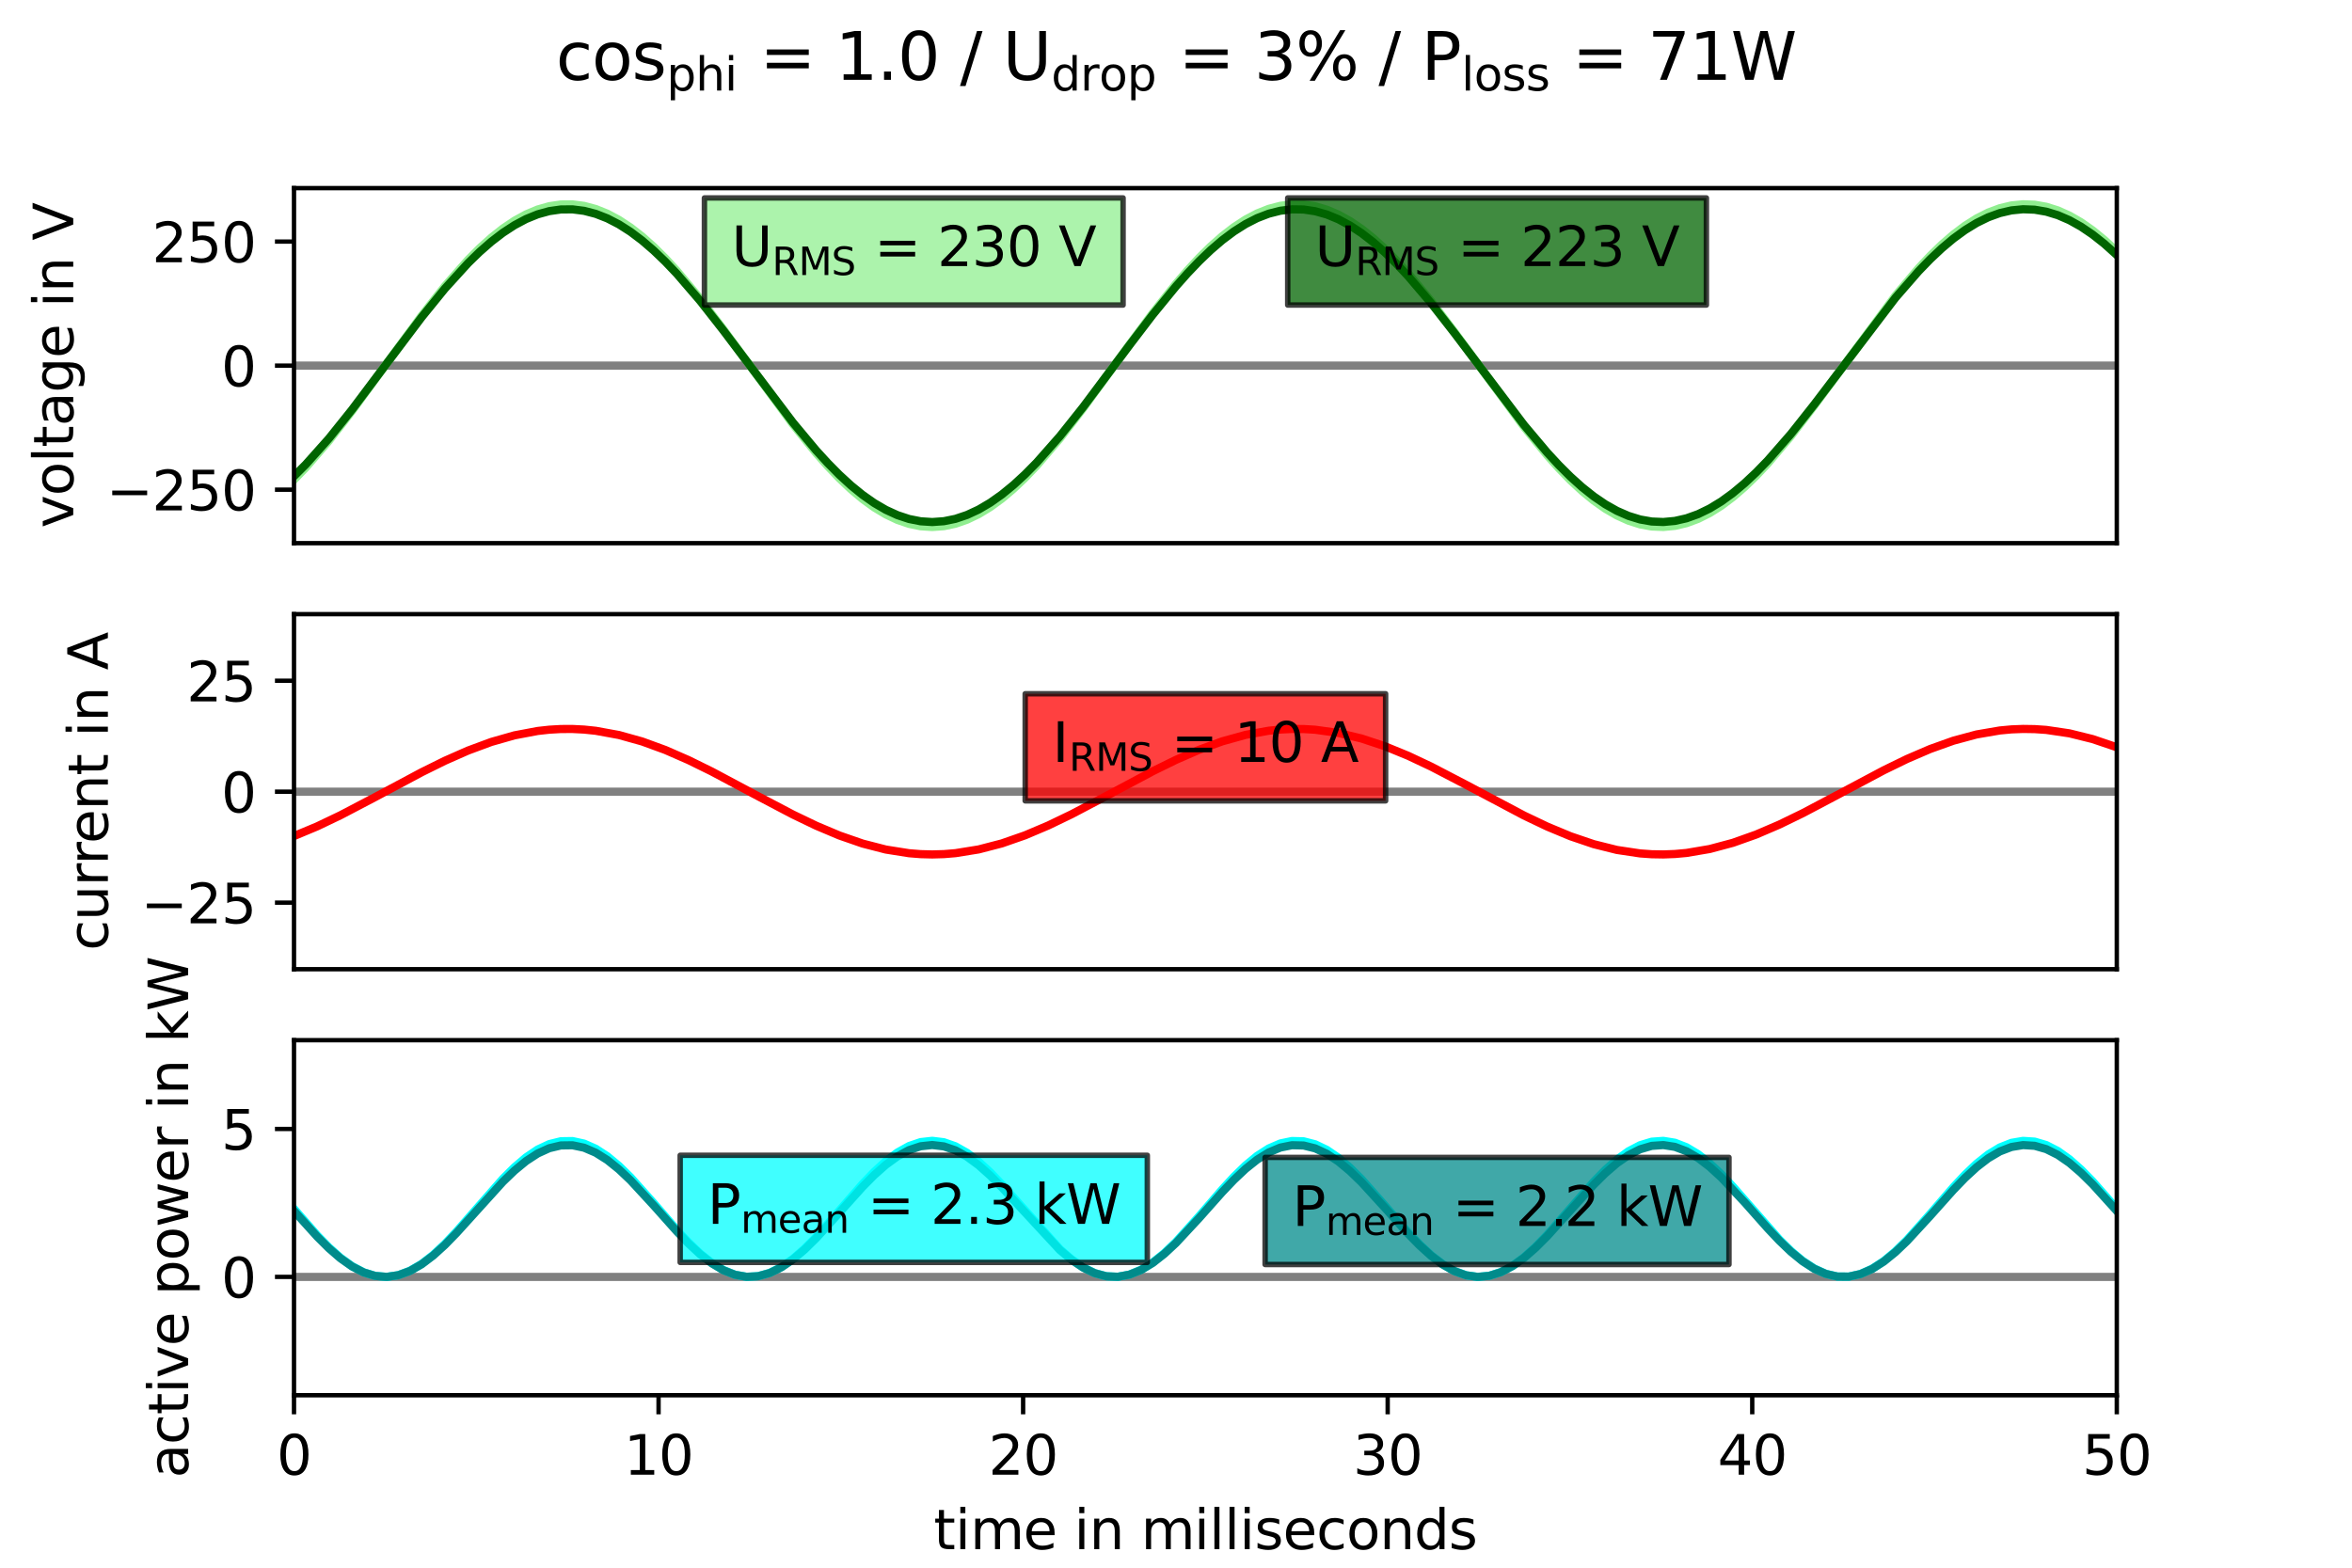 <?xml version="1.0" encoding="utf-8" standalone="no"?>
<!DOCTYPE svg PUBLIC "-//W3C//DTD SVG 1.1//EN"
  "http://www.w3.org/Graphics/SVG/1.1/DTD/svg11.dtd">
<svg xmlns:xlink="http://www.w3.org/1999/xlink" width="432pt" height="288pt" viewBox="0 0 432 288" xmlns="http://www.w3.org/2000/svg" version="1.1">
 <defs>
  <style type="text/css">*{stroke-linejoin: round; stroke-linecap: butt}</style>
 </defs>
 <g id="figure_1">
  <g id="patch_1">
   <path d="M 0 288 
L 432 288 
L 432 0 
L 0 0 
z
" style="fill: #ffffff"/>
  </g>
  <g id="axes_1">
   <g id="patch_2">
    <path d="M 54 99.784 
L 388.8 99.784 
L 388.8 34.56 
L 54 34.56 
z
" style="fill: #ffffff"/>
   </g>
   <g id="matplotlib.axis_1"/>
   <g id="matplotlib.axis_2">
    <g id="ytick_1">
     <g id="line2d_1">
      <defs>
       <path id="mf324a4a124" d="M 0 0 
L -3.5 0 
" style="stroke: #000000; stroke-width: 0.8"/>
      </defs>
      <g>
       <use xlink:href="#mf324a4a124" x="54" y="89.958" style="stroke: #000000; stroke-width: 0.8"/>
      </g>
     </g>
     <g id="text_1">
      <!-- −250 -->
      <g transform="translate(19.533 93.757) scale(0.1 -0.1)">
       <defs>
        <path id="DejaVuSans-2212" d="M 678 2272 
L 4684 2272 
L 4684 1741 
L 678 1741 
L 678 2272 
z
" transform="scale(0.016)"/>
        <path id="DejaVuSans-32" d="M 1228 531 
L 3431 531 
L 3431 0 
L 469 0 
L 469 531 
Q 828 903 1448 1529 
Q 2069 2156 2228 2338 
Q 2531 2678 2651 2914 
Q 2772 3150 2772 3378 
Q 2772 3750 2511 3984 
Q 2250 4219 1831 4219 
Q 1534 4219 1204 4116 
Q 875 4013 500 3803 
L 500 4441 
Q 881 4594 1212 4672 
Q 1544 4750 1819 4750 
Q 2544 4750 2975 4387 
Q 3406 4025 3406 3419 
Q 3406 3131 3298 2873 
Q 3191 2616 2906 2266 
Q 2828 2175 2409 1742 
Q 1991 1309 1228 531 
z
" transform="scale(0.016)"/>
        <path id="DejaVuSans-35" d="M 691 4666 
L 3169 4666 
L 3169 4134 
L 1269 4134 
L 1269 2991 
Q 1406 3038 1543 3061 
Q 1681 3084 1819 3084 
Q 2600 3084 3056 2656 
Q 3513 2228 3513 1497 
Q 3513 744 3044 326 
Q 2575 -91 1722 -91 
Q 1428 -91 1123 -41 
Q 819 9 494 109 
L 494 744 
Q 775 591 1075 516 
Q 1375 441 1709 441 
Q 2250 441 2565 725 
Q 2881 1009 2881 1497 
Q 2881 1984 2565 2268 
Q 2250 2553 1709 2553 
Q 1456 2553 1204 2497 
Q 953 2441 691 2322 
L 691 4666 
z
" transform="scale(0.016)"/>
        <path id="DejaVuSans-30" d="M 2034 4250 
Q 1547 4250 1301 3770 
Q 1056 3291 1056 2328 
Q 1056 1369 1301 889 
Q 1547 409 2034 409 
Q 2525 409 2770 889 
Q 3016 1369 3016 2328 
Q 3016 3291 2770 3770 
Q 2525 4250 2034 4250 
z
M 2034 4750 
Q 2819 4750 3233 4129 
Q 3647 3509 3647 2328 
Q 3647 1150 3233 529 
Q 2819 -91 2034 -91 
Q 1250 -91 836 529 
Q 422 1150 422 2328 
Q 422 3509 836 4129 
Q 1250 4750 2034 4750 
z
" transform="scale(0.016)"/>
       </defs>
       <use xlink:href="#DejaVuSans-2212"/>
       <use xlink:href="#DejaVuSans-32" x="83.789"/>
       <use xlink:href="#DejaVuSans-35" x="147.412"/>
       <use xlink:href="#DejaVuSans-30" x="211.035"/>
      </g>
     </g>
    </g>
    <g id="ytick_2">
     <g id="line2d_2">
      <g>
       <use xlink:href="#mf324a4a124" x="54" y="67.168" style="stroke: #000000; stroke-width: 0.8"/>
      </g>
     </g>
     <g id="text_2">
      <!-- 0 -->
      <g transform="translate(40.638 70.967) scale(0.1 -0.1)">
       <use xlink:href="#DejaVuSans-30"/>
      </g>
     </g>
    </g>
    <g id="ytick_3">
     <g id="line2d_3">
      <g>
       <use xlink:href="#mf324a4a124" x="54" y="44.379" style="stroke: #000000; stroke-width: 0.8"/>
      </g>
     </g>
     <g id="text_3">
      <!-- 250 -->
      <g transform="translate(27.913 48.178) scale(0.1 -0.1)">
       <use xlink:href="#DejaVuSans-32"/>
       <use xlink:href="#DejaVuSans-35" x="63.623"/>
       <use xlink:href="#DejaVuSans-30" x="127.246"/>
      </g>
     </g>
    </g>
    <g id="text_4">
     <!-- voltage in V -->
     <g transform="translate(13.453 97.011) rotate(-90) scale(0.1 -0.1)">
      <defs>
       <path id="DejaVuSans-76" d="M 191 3500 
L 800 3500 
L 1894 563 
L 2988 3500 
L 3597 3500 
L 2284 0 
L 1503 0 
L 191 3500 
z
" transform="scale(0.016)"/>
       <path id="DejaVuSans-6f" d="M 1959 3097 
Q 1497 3097 1228 2736 
Q 959 2375 959 1747 
Q 959 1119 1226 758 
Q 1494 397 1959 397 
Q 2419 397 2687 759 
Q 2956 1122 2956 1747 
Q 2956 2369 2687 2733 
Q 2419 3097 1959 3097 
z
M 1959 3584 
Q 2709 3584 3137 3096 
Q 3566 2609 3566 1747 
Q 3566 888 3137 398 
Q 2709 -91 1959 -91 
Q 1206 -91 779 398 
Q 353 888 353 1747 
Q 353 2609 779 3096 
Q 1206 3584 1959 3584 
z
" transform="scale(0.016)"/>
       <path id="DejaVuSans-6c" d="M 603 4863 
L 1178 4863 
L 1178 0 
L 603 0 
L 603 4863 
z
" transform="scale(0.016)"/>
       <path id="DejaVuSans-74" d="M 1172 4494 
L 1172 3500 
L 2356 3500 
L 2356 3053 
L 1172 3053 
L 1172 1153 
Q 1172 725 1289 603 
Q 1406 481 1766 481 
L 2356 481 
L 2356 0 
L 1766 0 
Q 1100 0 847 248 
Q 594 497 594 1153 
L 594 3053 
L 172 3053 
L 172 3500 
L 594 3500 
L 594 4494 
L 1172 4494 
z
" transform="scale(0.016)"/>
       <path id="DejaVuSans-61" d="M 2194 1759 
Q 1497 1759 1228 1600 
Q 959 1441 959 1056 
Q 959 750 1161 570 
Q 1363 391 1709 391 
Q 2188 391 2477 730 
Q 2766 1069 2766 1631 
L 2766 1759 
L 2194 1759 
z
M 3341 1997 
L 3341 0 
L 2766 0 
L 2766 531 
Q 2569 213 2275 61 
Q 1981 -91 1556 -91 
Q 1019 -91 701 211 
Q 384 513 384 1019 
Q 384 1609 779 1909 
Q 1175 2209 1959 2209 
L 2766 2209 
L 2766 2266 
Q 2766 2663 2505 2880 
Q 2244 3097 1772 3097 
Q 1472 3097 1187 3025 
Q 903 2953 641 2809 
L 641 3341 
Q 956 3463 1253 3523 
Q 1550 3584 1831 3584 
Q 2591 3584 2966 3190 
Q 3341 2797 3341 1997 
z
" transform="scale(0.016)"/>
       <path id="DejaVuSans-67" d="M 2906 1791 
Q 2906 2416 2648 2759 
Q 2391 3103 1925 3103 
Q 1463 3103 1205 2759 
Q 947 2416 947 1791 
Q 947 1169 1205 825 
Q 1463 481 1925 481 
Q 2391 481 2648 825 
Q 2906 1169 2906 1791 
z
M 3481 434 
Q 3481 -459 3084 -895 
Q 2688 -1331 1869 -1331 
Q 1566 -1331 1297 -1286 
Q 1028 -1241 775 -1147 
L 775 -588 
Q 1028 -725 1275 -790 
Q 1522 -856 1778 -856 
Q 2344 -856 2625 -561 
Q 2906 -266 2906 331 
L 2906 616 
Q 2728 306 2450 153 
Q 2172 0 1784 0 
Q 1141 0 747 490 
Q 353 981 353 1791 
Q 353 2603 747 3093 
Q 1141 3584 1784 3584 
Q 2172 3584 2450 3431 
Q 2728 3278 2906 2969 
L 2906 3500 
L 3481 3500 
L 3481 434 
z
" transform="scale(0.016)"/>
       <path id="DejaVuSans-65" d="M 3597 1894 
L 3597 1613 
L 953 1613 
Q 991 1019 1311 708 
Q 1631 397 2203 397 
Q 2534 397 2845 478 
Q 3156 559 3463 722 
L 3463 178 
Q 3153 47 2828 -22 
Q 2503 -91 2169 -91 
Q 1331 -91 842 396 
Q 353 884 353 1716 
Q 353 2575 817 3079 
Q 1281 3584 2069 3584 
Q 2775 3584 3186 3129 
Q 3597 2675 3597 1894 
z
M 3022 2063 
Q 3016 2534 2758 2815 
Q 2500 3097 2075 3097 
Q 1594 3097 1305 2825 
Q 1016 2553 972 2059 
L 3022 2063 
z
" transform="scale(0.016)"/>
       <path id="DejaVuSans-20" transform="scale(0.016)"/>
       <path id="DejaVuSans-69" d="M 603 3500 
L 1178 3500 
L 1178 0 
L 603 0 
L 603 3500 
z
M 603 4863 
L 1178 4863 
L 1178 4134 
L 603 4134 
L 603 4863 
z
" transform="scale(0.016)"/>
       <path id="DejaVuSans-6e" d="M 3513 2113 
L 3513 0 
L 2938 0 
L 2938 2094 
Q 2938 2591 2744 2837 
Q 2550 3084 2163 3084 
Q 1697 3084 1428 2787 
Q 1159 2491 1159 1978 
L 1159 0 
L 581 0 
L 581 3500 
L 1159 3500 
L 1159 2956 
Q 1366 3272 1645 3428 
Q 1925 3584 2291 3584 
Q 2894 3584 3203 3211 
Q 3513 2838 3513 2113 
z
" transform="scale(0.016)"/>
       <path id="DejaVuSans-56" d="M 1831 0 
L 50 4666 
L 709 4666 
L 2188 738 
L 3669 4666 
L 4325 4666 
L 2547 0 
L 1831 0 
z
" transform="scale(0.016)"/>
      </defs>
      <use xlink:href="#DejaVuSans-76"/>
      <use xlink:href="#DejaVuSans-6f" x="59.18"/>
      <use xlink:href="#DejaVuSans-6c" x="120.361"/>
      <use xlink:href="#DejaVuSans-74" x="148.145"/>
      <use xlink:href="#DejaVuSans-61" x="187.354"/>
      <use xlink:href="#DejaVuSans-67" x="248.633"/>
      <use xlink:href="#DejaVuSans-65" x="312.109"/>
      <use xlink:href="#DejaVuSans-20" x="373.633"/>
      <use xlink:href="#DejaVuSans-69" x="405.42"/>
      <use xlink:href="#DejaVuSans-6e" x="433.203"/>
      <use xlink:href="#DejaVuSans-20" x="496.582"/>
      <use xlink:href="#DejaVuSans-56" x="528.369"/>
     </g>
    </g>
   </g>
   <g id="line2d_4">
    <path d="M 54 67.168 
L 388.8 67.168 
" clip-path="url(#p360d779f70)" style="fill: none; stroke: #808080; stroke-width: 1.5; stroke-linecap: square"/>
   </g>
   <g id="line2d_5">
    <path d="M 54 88.134 
L 56.131 85.936 
L 60.394 81.002 
L 64.657 75.516 
L 71.051 66.735 
L 77.445 57.993 
L 81.708 52.574 
L 85.971 47.737 
L 88.102 45.598 
L 90.234 43.675 
L 92.365 41.986 
L 94.497 40.549 
L 96.628 39.378 
L 98.759 38.485 
L 100.891 37.878 
L 103.022 37.564 
L 105.154 37.546 
L 107.285 37.823 
L 109.416 38.394 
L 111.548 39.252 
L 113.679 40.39 
L 115.811 41.794 
L 117.942 43.453 
L 120.073 45.348 
L 122.205 47.461 
L 124.336 49.772 
L 128.599 54.889 
L 132.862 60.495 
L 145.65 77.973 
L 149.913 83.244 
L 152.045 85.651 
L 154.176 87.873 
L 156.307 89.888 
L 158.439 91.677 
L 160.57 93.221 
L 162.702 94.504 
L 164.833 95.514 
L 166.964 96.241 
L 169.096 96.677 
L 171.227 96.819 
L 173.359 96.664 
L 175.49 96.215 
L 177.621 95.475 
L 179.753 94.453 
L 181.884 93.158 
L 184.016 91.603 
L 186.147 89.804 
L 188.278 87.779 
L 190.41 85.548 
L 194.673 80.559 
L 198.935 75.036 
L 207.461 63.283 
L 211.724 57.52 
L 215.987 52.142 
L 218.118 49.665 
L 220.249 47.363 
L 222.381 45.259 
L 224.512 43.374 
L 226.644 41.727 
L 228.775 40.334 
L 230.906 39.208 
L 233.038 38.363 
L 235.169 37.805 
L 237.301 37.54 
L 239.432 37.572 
L 241.563 37.899 
L 243.695 38.518 
L 245.826 39.424 
L 247.958 40.607 
L 250.089 42.056 
L 252.22 43.755 
L 254.352 45.689 
L 256.483 47.837 
L 258.615 50.178 
L 262.877 55.344 
L 267.14 60.982 
L 279.929 78.436 
L 284.192 83.66 
L 286.323 86.038 
L 288.454 88.227 
L 290.586 90.206 
L 292.717 91.954 
L 294.849 93.455 
L 296.98 94.693 
L 299.111 95.656 
L 301.243 96.335 
L 303.374 96.722 
L 305.506 96.814 
L 307.637 96.609 
L 309.768 96.111 
L 311.9 95.323 
L 314.031 94.254 
L 316.163 92.914 
L 318.294 91.317 
L 320.425 89.479 
L 322.557 87.418 
L 324.688 85.154 
L 328.951 80.112 
L 333.214 74.555 
L 348.134 54.318 
L 352.396 49.266 
L 354.528 46.995 
L 356.659 44.927 
L 358.791 43.08 
L 360.922 41.474 
L 363.053 40.125 
L 365.185 39.046 
L 367.316 38.249 
L 369.448 37.74 
L 371.579 37.525 
L 373.71 37.606 
L 375.842 37.983 
L 377.973 38.651 
L 380.105 39.604 
L 382.236 40.833 
L 384.367 42.325 
L 386.499 44.065 
L 388.63 46.035 
L 388.63 46.035 
" clip-path="url(#p360d779f70)" style="fill: none; stroke: #90ee90; stroke-width: 1.5; stroke-linecap: square"/>
   </g>
   <g id="line2d_6">
    <path d="M 54 87.485 
L 56.131 85.355 
L 60.394 80.574 
L 64.657 75.257 
L 71.051 66.748 
L 77.445 58.277 
L 81.708 53.026 
L 85.971 48.339 
L 88.102 46.266 
L 90.234 44.402 
L 92.365 42.766 
L 94.497 41.373 
L 96.628 40.239 
L 98.759 39.373 
L 100.891 38.785 
L 103.022 38.48 
L 105.154 38.463 
L 107.285 38.732 
L 109.416 39.285 
L 111.548 40.117 
L 113.679 41.219 
L 115.811 42.58 
L 117.942 44.187 
L 120.073 46.024 
L 122.205 48.071 
L 124.336 50.31 
L 128.599 55.269 
L 132.862 60.702 
L 145.65 77.639 
L 149.913 82.746 
L 152.045 85.078 
L 154.176 87.232 
L 156.307 89.185 
L 158.439 90.918 
L 160.57 92.414 
L 162.702 93.658 
L 164.833 94.636 
L 166.964 95.341 
L 169.096 95.764 
L 171.227 95.901 
L 173.359 95.751 
L 175.49 95.316 
L 177.621 94.599 
L 179.753 93.608 
L 181.884 92.353 
L 184.016 90.846 
L 186.147 89.103 
L 188.278 87.141 
L 190.41 84.979 
L 194.673 80.144 
L 198.935 74.793 
L 207.461 63.403 
L 211.724 57.819 
L 215.987 52.607 
L 218.118 50.207 
L 220.249 47.977 
L 222.381 45.938 
L 224.512 44.111 
L 226.644 42.514 
L 228.775 41.164 
L 230.906 40.074 
L 233.038 39.254 
L 235.169 38.714 
L 237.301 38.457 
L 239.432 38.488 
L 241.563 38.805 
L 243.695 39.405 
L 245.826 40.283 
L 247.958 41.43 
L 250.089 42.833 
L 252.22 44.48 
L 254.352 46.354 
L 256.483 48.435 
L 258.615 50.704 
L 262.877 55.71 
L 267.14 61.173 
L 279.929 78.087 
L 284.192 83.15 
L 286.323 85.454 
L 288.454 87.575 
L 290.586 89.492 
L 292.717 91.187 
L 294.849 92.641 
L 296.98 93.841 
L 299.111 94.774 
L 301.243 95.432 
L 303.374 95.807 
L 305.506 95.896 
L 307.637 95.698 
L 309.768 95.215 
L 311.9 94.451 
L 314.031 93.415 
L 316.163 92.117 
L 318.294 90.569 
L 320.425 88.788 
L 322.557 86.791 
L 324.688 84.597 
L 328.951 79.712 
L 333.214 74.326 
L 348.134 54.716 
L 352.396 49.82 
L 354.528 47.62 
L 356.659 45.615 
L 358.791 43.826 
L 360.922 42.27 
L 363.053 40.962 
L 365.185 39.917 
L 367.316 39.144 
L 369.448 38.651 
L 371.579 38.442 
L 373.71 38.521 
L 375.842 38.886 
L 377.973 39.534 
L 380.105 40.457 
L 382.236 41.648 
L 384.367 43.094 
L 386.499 44.78 
L 388.63 46.69 
L 388.63 46.69 
" clip-path="url(#p360d779f70)" style="fill: none; stroke: #006400; stroke-width: 1.5; stroke-linecap: square"/>
   </g>
   <g id="patch_3">
    <path d="M 54 99.784 
L 54 34.56 
" style="fill: none; stroke: #000000; stroke-width: 0.8; stroke-linejoin: miter; stroke-linecap: square"/>
   </g>
   <g id="patch_4">
    <path d="M 388.8 99.784 
L 388.8 34.56 
" style="fill: none; stroke: #000000; stroke-width: 0.8; stroke-linejoin: miter; stroke-linecap: square"/>
   </g>
   <g id="patch_5">
    <path d="M 54 99.784 
L 388.8 99.784 
" style="fill: none; stroke: #000000; stroke-width: 0.8; stroke-linejoin: miter; stroke-linecap: square"/>
   </g>
   <g id="patch_6">
    <path d="M 54 34.56 
L 388.8 34.56 
" style="fill: none; stroke: #000000; stroke-width: 0.8; stroke-linejoin: miter; stroke-linecap: square"/>
   </g>
   <g id="text_5">
    <g id="patch_7">
     <path d="M 129.382 56.04 
L 206.282 56.04 
L 206.282 36.362 
L 129.382 36.362 
z
" style="fill: #90ee90; opacity: 0.75; stroke: #000000; stroke-linejoin: miter"/>
    </g>
    <!-- $U_{RMS}$ = 230 V -->
    <g transform="translate(134.382 48.961) scale(0.1 -0.1)">
     <defs>
      <path id="DejaVuSans-55" d="M 556 4666 
L 1191 4666 
L 1191 1831 
Q 1191 1081 1462 751 
Q 1734 422 2344 422 
Q 2950 422 3222 751 
Q 3494 1081 3494 1831 
L 3494 4666 
L 4128 4666 
L 4128 1753 
Q 4128 841 3676 375 
Q 3225 -91 2344 -91 
Q 1459 -91 1007 375 
Q 556 841 556 1753 
L 556 4666 
z
" transform="scale(0.016)"/>
      <path id="DejaVuSans-52" d="M 2841 2188 
Q 3044 2119 3236 1894 
Q 3428 1669 3622 1275 
L 4263 0 
L 3584 0 
L 2988 1197 
Q 2756 1666 2539 1819 
Q 2322 1972 1947 1972 
L 1259 1972 
L 1259 0 
L 628 0 
L 628 4666 
L 2053 4666 
Q 2853 4666 3247 4331 
Q 3641 3997 3641 3322 
Q 3641 2881 3436 2590 
Q 3231 2300 2841 2188 
z
M 1259 4147 
L 1259 2491 
L 2053 2491 
Q 2509 2491 2742 2702 
Q 2975 2913 2975 3322 
Q 2975 3731 2742 3939 
Q 2509 4147 2053 4147 
L 1259 4147 
z
" transform="scale(0.016)"/>
      <path id="DejaVuSans-4d" d="M 628 4666 
L 1569 4666 
L 2759 1491 
L 3956 4666 
L 4897 4666 
L 4897 0 
L 4281 0 
L 4281 4097 
L 3078 897 
L 2444 897 
L 1241 4097 
L 1241 0 
L 628 0 
L 628 4666 
z
" transform="scale(0.016)"/>
      <path id="DejaVuSans-53" d="M 3425 4513 
L 3425 3897 
Q 3066 4069 2747 4153 
Q 2428 4238 2131 4238 
Q 1616 4238 1336 4038 
Q 1056 3838 1056 3469 
Q 1056 3159 1242 3001 
Q 1428 2844 1947 2747 
L 2328 2669 
Q 3034 2534 3370 2195 
Q 3706 1856 3706 1288 
Q 3706 609 3251 259 
Q 2797 -91 1919 -91 
Q 1588 -91 1214 -16 
Q 841 59 441 206 
L 441 856 
Q 825 641 1194 531 
Q 1563 422 1919 422 
Q 2459 422 2753 634 
Q 3047 847 3047 1241 
Q 3047 1584 2836 1778 
Q 2625 1972 2144 2069 
L 1759 2144 
Q 1053 2284 737 2584 
Q 422 2884 422 3419 
Q 422 4038 858 4394 
Q 1294 4750 2059 4750 
Q 2388 4750 2728 4690 
Q 3069 4631 3425 4513 
z
" transform="scale(0.016)"/>
      <path id="DejaVuSans-3d" d="M 678 2906 
L 4684 2906 
L 4684 2381 
L 678 2381 
L 678 2906 
z
M 678 1631 
L 4684 1631 
L 4684 1100 
L 678 1100 
L 678 1631 
z
" transform="scale(0.016)"/>
      <path id="DejaVuSans-33" d="M 2597 2516 
Q 3050 2419 3304 2112 
Q 3559 1806 3559 1356 
Q 3559 666 3084 287 
Q 2609 -91 1734 -91 
Q 1441 -91 1130 -33 
Q 819 25 488 141 
L 488 750 
Q 750 597 1062 519 
Q 1375 441 1716 441 
Q 2309 441 2620 675 
Q 2931 909 2931 1356 
Q 2931 1769 2642 2001 
Q 2353 2234 1838 2234 
L 1294 2234 
L 1294 2753 
L 1863 2753 
Q 2328 2753 2575 2939 
Q 2822 3125 2822 3475 
Q 2822 3834 2567 4026 
Q 2313 4219 1838 4219 
Q 1578 4219 1281 4162 
Q 984 4106 628 3988 
L 628 4550 
Q 988 4650 1302 4700 
Q 1616 4750 1894 4750 
Q 2613 4750 3031 4423 
Q 3450 4097 3450 3541 
Q 3450 3153 3228 2886 
Q 3006 2619 2597 2516 
z
" transform="scale(0.016)"/>
     </defs>
     <use xlink:href="#DejaVuSans-55" transform="translate(0 0.781)"/>
     <use xlink:href="#DejaVuSans-52" transform="translate(74.15 -15.625) scale(0.7)"/>
     <use xlink:href="#DejaVuSans-4d" transform="translate(122.788 -15.625) scale(0.7)"/>
     <use xlink:href="#DejaVuSans-53" transform="translate(183.184 -15.625) scale(0.7)"/>
     <use xlink:href="#DejaVuSans-20" transform="translate(230.352 0.781)"/>
     <use xlink:href="#DejaVuSans-3d" transform="translate(262.139 0.781)"/>
     <use xlink:href="#DejaVuSans-20" transform="translate(345.928 0.781)"/>
     <use xlink:href="#DejaVuSans-32" transform="translate(377.715 0.781)"/>
     <use xlink:href="#DejaVuSans-33" transform="translate(441.338 0.781)"/>
     <use xlink:href="#DejaVuSans-30" transform="translate(504.961 0.781)"/>
     <use xlink:href="#DejaVuSans-20" transform="translate(568.584 0.781)"/>
     <use xlink:href="#DejaVuSans-56" transform="translate(600.371 0.781)"/>
    </g>
   </g>
   <g id="text_6">
    <g id="patch_8">
     <path d="M 236.518 56.04 
L 313.418 56.04 
L 313.418 36.362 
L 236.518 36.362 
z
" style="fill: #006400; opacity: 0.75; stroke: #000000; stroke-linejoin: miter"/>
    </g>
    <!-- $U_{RMS}$ = 223 V -->
    <g transform="translate(241.518 48.961) scale(0.1 -0.1)">
     <use xlink:href="#DejaVuSans-55" transform="translate(0 0.781)"/>
     <use xlink:href="#DejaVuSans-52" transform="translate(74.15 -15.625) scale(0.7)"/>
     <use xlink:href="#DejaVuSans-4d" transform="translate(122.788 -15.625) scale(0.7)"/>
     <use xlink:href="#DejaVuSans-53" transform="translate(183.184 -15.625) scale(0.7)"/>
     <use xlink:href="#DejaVuSans-20" transform="translate(230.352 0.781)"/>
     <use xlink:href="#DejaVuSans-3d" transform="translate(262.139 0.781)"/>
     <use xlink:href="#DejaVuSans-20" transform="translate(345.928 0.781)"/>
     <use xlink:href="#DejaVuSans-32" transform="translate(377.715 0.781)"/>
     <use xlink:href="#DejaVuSans-32" transform="translate(441.338 0.781)"/>
     <use xlink:href="#DejaVuSans-33" transform="translate(504.961 0.781)"/>
     <use xlink:href="#DejaVuSans-20" transform="translate(568.584 0.781)"/>
     <use xlink:href="#DejaVuSans-56" transform="translate(600.371 0.781)"/>
    </g>
   </g>
  </g>
  <g id="axes_2">
   <g id="patch_9">
    <path d="M 54 178.052 
L 388.8 178.052 
L 388.8 112.828 
L 54 112.828 
z
" style="fill: #ffffff"/>
   </g>
   <g id="matplotlib.axis_3"/>
   <g id="matplotlib.axis_4">
    <g id="ytick_4">
     <g id="line2d_7">
      <g>
       <use xlink:href="#mf324a4a124" x="54" y="165.822" style="stroke: #000000; stroke-width: 0.8"/>
      </g>
     </g>
     <g id="text_7">
      <!-- −25 -->
      <g transform="translate(25.895 169.622) scale(0.1 -0.1)">
       <use xlink:href="#DejaVuSans-2212"/>
       <use xlink:href="#DejaVuSans-32" x="83.789"/>
       <use xlink:href="#DejaVuSans-35" x="147.412"/>
      </g>
     </g>
    </g>
    <g id="ytick_5">
     <g id="line2d_8">
      <g>
       <use xlink:href="#mf324a4a124" x="54" y="145.44" style="stroke: #000000; stroke-width: 0.8"/>
      </g>
     </g>
     <g id="text_8">
      <!-- 0 -->
      <g transform="translate(40.638 149.239) scale(0.1 -0.1)">
       <use xlink:href="#DejaVuSans-30"/>
      </g>
     </g>
    </g>
    <g id="ytick_6">
     <g id="line2d_9">
      <g>
       <use xlink:href="#mf324a4a124" x="54" y="125.058" style="stroke: #000000; stroke-width: 0.8"/>
      </g>
     </g>
     <g id="text_9">
      <!-- 25 -->
      <g transform="translate(34.275 128.857) scale(0.1 -0.1)">
       <use xlink:href="#DejaVuSans-32"/>
       <use xlink:href="#DejaVuSans-35" x="63.623"/>
      </g>
     </g>
    </g>
    <g id="text_10">
     <!-- current in A -->
     <g transform="translate(19.816 174.631) rotate(-90) scale(0.1 -0.1)">
      <defs>
       <path id="DejaVuSans-63" d="M 3122 3366 
L 3122 2828 
Q 2878 2963 2633 3030 
Q 2388 3097 2138 3097 
Q 1578 3097 1268 2742 
Q 959 2388 959 1747 
Q 959 1106 1268 751 
Q 1578 397 2138 397 
Q 2388 397 2633 464 
Q 2878 531 3122 666 
L 3122 134 
Q 2881 22 2623 -34 
Q 2366 -91 2075 -91 
Q 1284 -91 818 406 
Q 353 903 353 1747 
Q 353 2603 823 3093 
Q 1294 3584 2113 3584 
Q 2378 3584 2631 3529 
Q 2884 3475 3122 3366 
z
" transform="scale(0.016)"/>
       <path id="DejaVuSans-75" d="M 544 1381 
L 544 3500 
L 1119 3500 
L 1119 1403 
Q 1119 906 1312 657 
Q 1506 409 1894 409 
Q 2359 409 2629 706 
Q 2900 1003 2900 1516 
L 2900 3500 
L 3475 3500 
L 3475 0 
L 2900 0 
L 2900 538 
Q 2691 219 2414 64 
Q 2138 -91 1772 -91 
Q 1169 -91 856 284 
Q 544 659 544 1381 
z
M 1991 3584 
L 1991 3584 
z
" transform="scale(0.016)"/>
       <path id="DejaVuSans-72" d="M 2631 2963 
Q 2534 3019 2420 3045 
Q 2306 3072 2169 3072 
Q 1681 3072 1420 2755 
Q 1159 2438 1159 1844 
L 1159 0 
L 581 0 
L 581 3500 
L 1159 3500 
L 1159 2956 
Q 1341 3275 1631 3429 
Q 1922 3584 2338 3584 
Q 2397 3584 2469 3576 
Q 2541 3569 2628 3553 
L 2631 2963 
z
" transform="scale(0.016)"/>
       <path id="DejaVuSans-41" d="M 2188 4044 
L 1331 1722 
L 3047 1722 
L 2188 4044 
z
M 1831 4666 
L 2547 4666 
L 4325 0 
L 3669 0 
L 3244 1197 
L 1141 1197 
L 716 0 
L 50 0 
L 1831 4666 
z
" transform="scale(0.016)"/>
      </defs>
      <use xlink:href="#DejaVuSans-63"/>
      <use xlink:href="#DejaVuSans-75" x="54.98"/>
      <use xlink:href="#DejaVuSans-72" x="118.359"/>
      <use xlink:href="#DejaVuSans-72" x="157.723"/>
      <use xlink:href="#DejaVuSans-65" x="196.586"/>
      <use xlink:href="#DejaVuSans-6e" x="258.109"/>
      <use xlink:href="#DejaVuSans-74" x="321.488"/>
      <use xlink:href="#DejaVuSans-20" x="360.697"/>
      <use xlink:href="#DejaVuSans-69" x="392.484"/>
      <use xlink:href="#DejaVuSans-6e" x="420.268"/>
      <use xlink:href="#DejaVuSans-20" x="483.646"/>
      <use xlink:href="#DejaVuSans-41" x="515.434"/>
     </g>
    </g>
   </g>
   <g id="line2d_10">
    <path d="M 54 145.44 
L 388.8 145.44 
" clip-path="url(#p88c19a6f2f)" style="fill: none; stroke: #808080; stroke-width: 1.5; stroke-linecap: square"/>
   </g>
   <g id="line2d_11">
    <path d="M 54 153.593 
L 58.263 151.811 
L 62.526 149.774 
L 68.92 146.423 
L 77.445 141.872 
L 81.708 139.765 
L 85.971 137.884 
L 90.234 136.305 
L 94.497 135.089 
L 98.759 134.286 
L 100.891 134.05 
L 103.022 133.928 
L 105.154 133.921 
L 107.285 134.029 
L 109.416 134.251 
L 113.679 135.027 
L 117.942 136.218 
L 122.205 137.777 
L 126.468 139.641 
L 130.731 141.737 
L 139.256 146.281 
L 145.65 149.642 
L 149.913 151.691 
L 154.176 153.491 
L 158.439 154.971 
L 162.702 156.07 
L 166.964 156.745 
L 169.096 156.915 
L 171.227 156.97 
L 173.359 156.91 
L 175.49 156.735 
L 179.753 156.05 
L 184.016 154.942 
L 188.278 153.455 
L 192.541 151.648 
L 196.804 149.594 
L 203.198 146.23 
L 211.724 141.688 
L 215.987 139.597 
L 220.249 137.739 
L 224.512 136.188 
L 228.775 135.005 
L 233.038 134.239 
L 235.169 134.022 
L 237.301 133.919 
L 239.432 133.931 
L 241.563 134.058 
L 245.826 134.652 
L 250.089 135.675 
L 254.352 137.088 
L 258.615 138.833 
L 262.877 140.842 
L 269.272 144.172 
L 279.929 149.822 
L 284.192 151.853 
L 288.454 153.629 
L 292.717 155.078 
L 296.98 156.143 
L 301.243 156.782 
L 303.374 156.932 
L 305.506 156.968 
L 307.637 156.888 
L 309.768 156.695 
L 314.031 155.972 
L 318.294 154.831 
L 322.557 153.314 
L 326.82 151.484 
L 331.082 149.413 
L 337.477 146.037 
L 346.002 141.506 
L 350.265 139.431 
L 354.528 137.596 
L 358.791 136.073 
L 363.053 134.924 
L 367.316 134.194 
L 369.448 133.996 
L 371.579 133.913 
L 373.71 133.945 
L 375.842 134.091 
L 380.105 134.722 
L 384.367 135.779 
L 388.63 137.222 
L 388.63 137.222 
" clip-path="url(#p88c19a6f2f)" style="fill: none; stroke: #ff0000; stroke-width: 1.5; stroke-linecap: square"/>
   </g>
   <g id="patch_10">
    <path d="M 54 178.052 
L 54 112.828 
" style="fill: none; stroke: #000000; stroke-width: 0.8; stroke-linejoin: miter; stroke-linecap: square"/>
   </g>
   <g id="patch_11">
    <path d="M 388.8 178.052 
L 388.8 112.828 
" style="fill: none; stroke: #000000; stroke-width: 0.8; stroke-linejoin: miter; stroke-linecap: square"/>
   </g>
   <g id="patch_12">
    <path d="M 54 178.052 
L 388.8 178.052 
" style="fill: none; stroke: #000000; stroke-width: 0.8; stroke-linejoin: miter; stroke-linecap: square"/>
   </g>
   <g id="patch_13">
    <path d="M 54 112.828 
L 388.8 112.828 
" style="fill: none; stroke: #000000; stroke-width: 0.8; stroke-linejoin: miter; stroke-linecap: square"/>
   </g>
   <g id="text_11">
    <g id="patch_14">
     <path d="M 188.3 147.126 
L 254.5 147.126 
L 254.5 127.448 
L 188.3 127.448 
z
" style="fill: #ff0000; opacity: 0.75; stroke: #000000; stroke-linejoin: miter"/>
    </g>
    <!-- $I_{RMS}$ = 10 A -->
    <g transform="translate(193.3 140.046) scale(0.1 -0.1)">
     <defs>
      <path id="DejaVuSans-49" d="M 628 4666 
L 1259 4666 
L 1259 0 
L 628 0 
L 628 4666 
z
" transform="scale(0.016)"/>
      <path id="DejaVuSans-31" d="M 794 531 
L 1825 531 
L 1825 4091 
L 703 3866 
L 703 4441 
L 1819 4666 
L 2450 4666 
L 2450 531 
L 3481 531 
L 3481 0 
L 794 0 
L 794 531 
z
" transform="scale(0.016)"/>
     </defs>
     <use xlink:href="#DejaVuSans-49" transform="translate(0 0.781)"/>
     <use xlink:href="#DejaVuSans-52" transform="translate(30.449 -15.625) scale(0.7)"/>
     <use xlink:href="#DejaVuSans-4d" transform="translate(79.087 -15.625) scale(0.7)"/>
     <use xlink:href="#DejaVuSans-53" transform="translate(139.482 -15.625) scale(0.7)"/>
     <use xlink:href="#DejaVuSans-20" transform="translate(186.65 0.781)"/>
     <use xlink:href="#DejaVuSans-3d" transform="translate(218.438 0.781)"/>
     <use xlink:href="#DejaVuSans-20" transform="translate(302.227 0.781)"/>
     <use xlink:href="#DejaVuSans-31" transform="translate(334.014 0.781)"/>
     <use xlink:href="#DejaVuSans-30" transform="translate(397.637 0.781)"/>
     <use xlink:href="#DejaVuSans-20" transform="translate(461.26 0.781)"/>
     <use xlink:href="#DejaVuSans-41" transform="translate(493.047 0.781)"/>
    </g>
   </g>
  </g>
  <g id="axes_3">
   <g id="patch_15">
    <path d="M 54 256.32 
L 388.8 256.32 
L 388.8 191.096 
L 54 191.096 
z
" style="fill: #ffffff"/>
   </g>
   <g id="matplotlib.axis_5">
    <g id="xtick_1">
     <g id="line2d_12">
      <defs>
       <path id="m378f6bc1ae" d="M 0 0 
L 0 3.5 
" style="stroke: #000000; stroke-width: 0.8"/>
      </defs>
      <g>
       <use xlink:href="#m378f6bc1ae" x="54" y="256.32" style="stroke: #000000; stroke-width: 0.8"/>
      </g>
     </g>
     <g id="text_12">
      <!-- 0 -->
      <g transform="translate(50.819 270.918) scale(0.1 -0.1)">
       <use xlink:href="#DejaVuSans-30"/>
      </g>
     </g>
    </g>
    <g id="xtick_2">
     <g id="line2d_13">
      <g>
       <use xlink:href="#m378f6bc1ae" x="120.96" y="256.32" style="stroke: #000000; stroke-width: 0.8"/>
      </g>
     </g>
     <g id="text_13">
      <!-- 10 -->
      <g transform="translate(114.597 270.918) scale(0.1 -0.1)">
       <use xlink:href="#DejaVuSans-31"/>
       <use xlink:href="#DejaVuSans-30" x="63.623"/>
      </g>
     </g>
    </g>
    <g id="xtick_3">
     <g id="line2d_14">
      <g>
       <use xlink:href="#m378f6bc1ae" x="187.92" y="256.32" style="stroke: #000000; stroke-width: 0.8"/>
      </g>
     </g>
     <g id="text_14">
      <!-- 20 -->
      <g transform="translate(181.558 270.918) scale(0.1 -0.1)">
       <use xlink:href="#DejaVuSans-32"/>
       <use xlink:href="#DejaVuSans-30" x="63.623"/>
      </g>
     </g>
    </g>
    <g id="xtick_4">
     <g id="line2d_15">
      <g>
       <use xlink:href="#m378f6bc1ae" x="254.88" y="256.32" style="stroke: #000000; stroke-width: 0.8"/>
      </g>
     </g>
     <g id="text_15">
      <!-- 30 -->
      <g transform="translate(248.518 270.918) scale(0.1 -0.1)">
       <use xlink:href="#DejaVuSans-33"/>
       <use xlink:href="#DejaVuSans-30" x="63.623"/>
      </g>
     </g>
    </g>
    <g id="xtick_5">
     <g id="line2d_16">
      <g>
       <use xlink:href="#m378f6bc1ae" x="321.84" y="256.32" style="stroke: #000000; stroke-width: 0.8"/>
      </g>
     </g>
     <g id="text_16">
      <!-- 40 -->
      <g transform="translate(315.478 270.918) scale(0.1 -0.1)">
       <defs>
        <path id="DejaVuSans-34" d="M 2419 4116 
L 825 1625 
L 2419 1625 
L 2419 4116 
z
M 2253 4666 
L 3047 4666 
L 3047 1625 
L 3713 1625 
L 3713 1100 
L 3047 1100 
L 3047 0 
L 2419 0 
L 2419 1100 
L 313 1100 
L 313 1709 
L 2253 4666 
z
" transform="scale(0.016)"/>
       </defs>
       <use xlink:href="#DejaVuSans-34"/>
       <use xlink:href="#DejaVuSans-30" x="63.623"/>
      </g>
     </g>
    </g>
    <g id="xtick_6">
     <g id="line2d_17">
      <g>
       <use xlink:href="#m378f6bc1ae" x="388.8" y="256.32" style="stroke: #000000; stroke-width: 0.8"/>
      </g>
     </g>
     <g id="text_17">
      <!-- 50 -->
      <g transform="translate(382.438 270.918) scale(0.1 -0.1)">
       <use xlink:href="#DejaVuSans-35"/>
       <use xlink:href="#DejaVuSans-30" x="63.623"/>
      </g>
     </g>
    </g>
    <g id="text_18">
     <!-- time in milliseconds -->
     <g transform="translate(171.504 284.597) scale(0.1 -0.1)">
      <defs>
       <path id="DejaVuSans-6d" d="M 3328 2828 
Q 3544 3216 3844 3400 
Q 4144 3584 4550 3584 
Q 5097 3584 5394 3201 
Q 5691 2819 5691 2113 
L 5691 0 
L 5113 0 
L 5113 2094 
Q 5113 2597 4934 2840 
Q 4756 3084 4391 3084 
Q 3944 3084 3684 2787 
Q 3425 2491 3425 1978 
L 3425 0 
L 2847 0 
L 2847 2094 
Q 2847 2600 2669 2842 
Q 2491 3084 2119 3084 
Q 1678 3084 1418 2786 
Q 1159 2488 1159 1978 
L 1159 0 
L 581 0 
L 581 3500 
L 1159 3500 
L 1159 2956 
Q 1356 3278 1631 3431 
Q 1906 3584 2284 3584 
Q 2666 3584 2933 3390 
Q 3200 3197 3328 2828 
z
" transform="scale(0.016)"/>
       <path id="DejaVuSans-73" d="M 2834 3397 
L 2834 2853 
Q 2591 2978 2328 3040 
Q 2066 3103 1784 3103 
Q 1356 3103 1142 2972 
Q 928 2841 928 2578 
Q 928 2378 1081 2264 
Q 1234 2150 1697 2047 
L 1894 2003 
Q 2506 1872 2764 1633 
Q 3022 1394 3022 966 
Q 3022 478 2636 193 
Q 2250 -91 1575 -91 
Q 1294 -91 989 -36 
Q 684 19 347 128 
L 347 722 
Q 666 556 975 473 
Q 1284 391 1588 391 
Q 1994 391 2212 530 
Q 2431 669 2431 922 
Q 2431 1156 2273 1281 
Q 2116 1406 1581 1522 
L 1381 1569 
Q 847 1681 609 1914 
Q 372 2147 372 2553 
Q 372 3047 722 3315 
Q 1072 3584 1716 3584 
Q 2034 3584 2315 3537 
Q 2597 3491 2834 3397 
z
" transform="scale(0.016)"/>
       <path id="DejaVuSans-64" d="M 2906 2969 
L 2906 4863 
L 3481 4863 
L 3481 0 
L 2906 0 
L 2906 525 
Q 2725 213 2448 61 
Q 2172 -91 1784 -91 
Q 1150 -91 751 415 
Q 353 922 353 1747 
Q 353 2572 751 3078 
Q 1150 3584 1784 3584 
Q 2172 3584 2448 3432 
Q 2725 3281 2906 2969 
z
M 947 1747 
Q 947 1113 1208 752 
Q 1469 391 1925 391 
Q 2381 391 2643 752 
Q 2906 1113 2906 1747 
Q 2906 2381 2643 2742 
Q 2381 3103 1925 3103 
Q 1469 3103 1208 2742 
Q 947 2381 947 1747 
z
" transform="scale(0.016)"/>
      </defs>
      <use xlink:href="#DejaVuSans-74"/>
      <use xlink:href="#DejaVuSans-69" x="39.209"/>
      <use xlink:href="#DejaVuSans-6d" x="66.992"/>
      <use xlink:href="#DejaVuSans-65" x="164.404"/>
      <use xlink:href="#DejaVuSans-20" x="225.928"/>
      <use xlink:href="#DejaVuSans-69" x="257.715"/>
      <use xlink:href="#DejaVuSans-6e" x="285.498"/>
      <use xlink:href="#DejaVuSans-20" x="348.877"/>
      <use xlink:href="#DejaVuSans-6d" x="380.664"/>
      <use xlink:href="#DejaVuSans-69" x="478.076"/>
      <use xlink:href="#DejaVuSans-6c" x="505.859"/>
      <use xlink:href="#DejaVuSans-6c" x="533.643"/>
      <use xlink:href="#DejaVuSans-69" x="561.426"/>
      <use xlink:href="#DejaVuSans-73" x="589.209"/>
      <use xlink:href="#DejaVuSans-65" x="641.309"/>
      <use xlink:href="#DejaVuSans-63" x="702.832"/>
      <use xlink:href="#DejaVuSans-6f" x="757.812"/>
      <use xlink:href="#DejaVuSans-6e" x="818.994"/>
      <use xlink:href="#DejaVuSans-64" x="882.373"/>
      <use xlink:href="#DejaVuSans-73" x="945.85"/>
     </g>
    </g>
   </g>
   <g id="matplotlib.axis_6">
    <g id="ytick_7">
     <g id="line2d_18">
      <g>
       <use xlink:href="#mf324a4a124" x="54" y="234.579" style="stroke: #000000; stroke-width: 0.8"/>
      </g>
     </g>
     <g id="text_19">
      <!-- 0 -->
      <g transform="translate(40.638 238.378) scale(0.1 -0.1)">
       <use xlink:href="#DejaVuSans-30"/>
      </g>
     </g>
    </g>
    <g id="ytick_8">
     <g id="line2d_19">
      <g>
       <use xlink:href="#mf324a4a124" x="54" y="207.402" style="stroke: #000000; stroke-width: 0.8"/>
      </g>
     </g>
     <g id="text_20">
      <!-- 5 -->
      <g transform="translate(40.638 211.202) scale(0.1 -0.1)">
       <use xlink:href="#DejaVuSans-35"/>
      </g>
     </g>
    </g>
    <g id="text_21">
     <!-- active power in kW -->
     <g transform="translate(34.558 271.525) rotate(-90) scale(0.1 -0.1)">
      <defs>
       <path id="DejaVuSans-70" d="M 1159 525 
L 1159 -1331 
L 581 -1331 
L 581 3500 
L 1159 3500 
L 1159 2969 
Q 1341 3281 1617 3432 
Q 1894 3584 2278 3584 
Q 2916 3584 3314 3078 
Q 3713 2572 3713 1747 
Q 3713 922 3314 415 
Q 2916 -91 2278 -91 
Q 1894 -91 1617 61 
Q 1341 213 1159 525 
z
M 3116 1747 
Q 3116 2381 2855 2742 
Q 2594 3103 2138 3103 
Q 1681 3103 1420 2742 
Q 1159 2381 1159 1747 
Q 1159 1113 1420 752 
Q 1681 391 2138 391 
Q 2594 391 2855 752 
Q 3116 1113 3116 1747 
z
" transform="scale(0.016)"/>
       <path id="DejaVuSans-77" d="M 269 3500 
L 844 3500 
L 1563 769 
L 2278 3500 
L 2956 3500 
L 3675 769 
L 4391 3500 
L 4966 3500 
L 4050 0 
L 3372 0 
L 2619 2869 
L 1863 0 
L 1184 0 
L 269 3500 
z
" transform="scale(0.016)"/>
       <path id="DejaVuSans-6b" d="M 581 4863 
L 1159 4863 
L 1159 1991 
L 2875 3500 
L 3609 3500 
L 1753 1863 
L 3688 0 
L 2938 0 
L 1159 1709 
L 1159 0 
L 581 0 
L 581 4863 
z
" transform="scale(0.016)"/>
       <path id="DejaVuSans-57" d="M 213 4666 
L 850 4666 
L 1831 722 
L 2809 4666 
L 3519 4666 
L 4500 722 
L 5478 4666 
L 6119 4666 
L 4947 0 
L 4153 0 
L 3169 4050 
L 2175 0 
L 1381 0 
L 213 4666 
z
" transform="scale(0.016)"/>
      </defs>
      <use xlink:href="#DejaVuSans-61"/>
      <use xlink:href="#DejaVuSans-63" x="61.279"/>
      <use xlink:href="#DejaVuSans-74" x="116.26"/>
      <use xlink:href="#DejaVuSans-69" x="155.469"/>
      <use xlink:href="#DejaVuSans-76" x="183.252"/>
      <use xlink:href="#DejaVuSans-65" x="242.432"/>
      <use xlink:href="#DejaVuSans-20" x="303.955"/>
      <use xlink:href="#DejaVuSans-70" x="335.742"/>
      <use xlink:href="#DejaVuSans-6f" x="399.219"/>
      <use xlink:href="#DejaVuSans-77" x="460.4"/>
      <use xlink:href="#DejaVuSans-65" x="542.188"/>
      <use xlink:href="#DejaVuSans-72" x="603.711"/>
      <use xlink:href="#DejaVuSans-20" x="644.824"/>
      <use xlink:href="#DejaVuSans-69" x="676.611"/>
      <use xlink:href="#DejaVuSans-6e" x="704.395"/>
      <use xlink:href="#DejaVuSans-20" x="767.773"/>
      <use xlink:href="#DejaVuSans-6b" x="799.561"/>
      <use xlink:href="#DejaVuSans-57" x="857.471"/>
     </g>
    </g>
   </g>
   <g id="line2d_20">
    <path d="M 54 234.579 
L 388.8 234.579 
" clip-path="url(#p37fd2490d1)" style="fill: none; stroke: #808080; stroke-width: 1.5; stroke-linecap: square"/>
   </g>
   <g id="line2d_21">
    <path d="M 54 222.078 
L 58.263 226.946 
L 60.394 229.136 
L 62.526 231.045 
L 64.657 232.597 
L 66.788 233.729 
L 68.92 234.397 
L 71.051 234.573 
L 73.183 234.252 
L 75.314 233.445 
L 77.445 232.185 
L 79.577 230.522 
L 81.708 228.522 
L 83.84 226.265 
L 92.365 216.546 
L 94.497 214.429 
L 96.628 212.617 
L 98.759 211.182 
L 100.891 210.182 
L 103.022 209.655 
L 105.154 209.624 
L 107.285 210.09 
L 109.416 211.033 
L 111.548 212.417 
L 113.679 214.186 
L 115.811 216.27 
L 120.073 221.039 
L 124.336 225.972 
L 126.468 228.255 
L 128.599 230.291 
L 130.731 231.999 
L 132.862 233.313 
L 134.993 234.178 
L 137.125 234.561 
L 139.256 234.446 
L 141.388 233.838 
L 143.519 232.761 
L 145.65 231.258 
L 147.782 229.39 
L 149.913 227.23 
L 154.176 222.387 
L 158.439 217.496 
L 160.57 215.277 
L 162.702 213.328 
L 164.833 211.729 
L 166.964 210.542 
L 169.096 209.815 
L 171.227 209.577 
L 173.359 209.837 
L 175.49 210.585 
L 177.621 211.791 
L 179.753 213.408 
L 181.884 215.37 
L 184.016 217.599 
L 194.673 229.479 
L 196.804 231.333 
L 198.935 232.818 
L 201.067 233.875 
L 203.198 234.461 
L 205.33 234.554 
L 207.461 234.15 
L 209.592 233.264 
L 211.724 231.932 
L 213.855 230.207 
L 215.987 228.158 
L 220.249 223.425 
L 224.512 218.479 
L 226.644 216.172 
L 228.775 214.101 
L 230.906 212.347 
L 233.038 210.982 
L 235.169 210.059 
L 237.301 209.615 
L 239.432 209.668 
L 241.563 210.216 
L 243.695 211.237 
L 245.826 212.689 
L 247.958 214.517 
L 250.089 216.645 
L 254.352 221.458 
L 258.615 226.369 
L 260.746 228.617 
L 262.877 230.603 
L 265.009 232.25 
L 267.14 233.491 
L 269.272 234.277 
L 271.403 234.576 
L 273.535 234.378 
L 275.666 233.689 
L 277.797 232.537 
L 279.929 230.968 
L 282.06 229.045 
L 284.192 226.844 
L 288.454 221.967 
L 292.717 217.108 
L 294.849 214.928 
L 296.98 213.033 
L 299.111 211.499 
L 301.243 210.386 
L 303.374 209.74 
L 305.506 209.586 
L 307.637 209.929 
L 309.768 210.757 
L 311.9 212.036 
L 314.031 213.715 
L 316.163 215.728 
L 318.294 217.994 
L 326.82 227.709 
L 328.951 229.814 
L 331.082 231.611 
L 333.214 233.027 
L 335.345 234.007 
L 337.477 234.512 
L 339.608 234.521 
L 341.739 234.033 
L 343.871 233.07 
L 346.002 231.668 
L 348.134 229.883 
L 350.265 227.788 
L 354.528 223.006 
L 358.791 218.078 
L 360.922 215.805 
L 363.053 213.781 
L 365.185 212.089 
L 367.316 210.795 
L 369.448 209.95 
L 371.579 209.589 
L 373.71 209.726 
L 375.842 210.355 
L 377.973 211.452 
L 380.105 212.972 
L 382.236 214.856 
L 384.367 217.027 
L 388.63 221.879 
L 388.63 221.879 
" clip-path="url(#p37fd2490d1)" style="fill: none; stroke: #00ffff; stroke-width: 1.5; stroke-linecap: square"/>
   </g>
   <g id="line2d_22">
    <path d="M 54 222.465 
L 58.263 227.182 
L 60.394 229.305 
L 62.526 231.155 
L 64.657 232.658 
L 66.788 233.756 
L 68.92 234.403 
L 71.051 234.574 
L 73.183 234.262 
L 75.314 233.48 
L 77.445 232.259 
L 79.577 230.647 
L 81.708 228.71 
L 83.84 226.523 
L 92.365 217.104 
L 94.497 215.052 
L 96.628 213.297 
L 98.759 211.906 
L 100.891 210.937 
L 103.022 210.427 
L 105.154 210.397 
L 107.285 210.848 
L 109.416 211.762 
L 111.548 213.103 
L 113.679 214.817 
L 115.811 216.836 
L 120.073 221.458 
L 124.336 226.239 
L 126.468 228.45 
L 128.599 230.423 
L 130.731 232.079 
L 132.862 233.352 
L 134.993 234.19 
L 137.125 234.561 
L 139.256 234.45 
L 141.388 233.861 
L 143.519 232.817 
L 145.65 231.361 
L 147.782 229.55 
L 149.913 227.457 
L 154.176 222.765 
L 158.439 218.025 
L 160.57 215.874 
L 162.702 213.986 
L 164.833 212.436 
L 166.964 211.286 
L 169.096 210.581 
L 171.227 210.351 
L 173.359 210.603 
L 175.49 211.328 
L 177.621 212.497 
L 179.753 214.063 
L 181.884 215.964 
L 184.016 218.125 
L 194.673 229.637 
L 196.804 231.434 
L 198.935 232.873 
L 201.067 233.897 
L 203.198 234.465 
L 205.33 234.555 
L 207.461 234.163 
L 209.592 233.304 
L 211.724 232.014 
L 213.855 230.342 
L 215.987 228.357 
L 220.249 223.77 
L 224.512 218.977 
L 226.644 216.742 
L 228.775 214.734 
L 230.906 213.036 
L 233.038 211.712 
L 235.169 210.818 
L 237.301 210.388 
L 239.432 210.439 
L 241.563 210.97 
L 243.695 211.959 
L 245.826 213.367 
L 247.958 215.138 
L 250.089 217.2 
L 254.352 221.865 
L 258.615 226.624 
L 260.746 228.801 
L 262.877 230.726 
L 265.009 232.322 
L 267.14 233.524 
L 269.272 234.286 
L 271.403 234.576 
L 273.535 234.384 
L 275.666 233.716 
L 277.797 232.6 
L 279.929 231.08 
L 282.06 229.216 
L 284.192 227.083 
L 288.454 222.357 
L 292.717 217.649 
L 294.849 215.536 
L 296.98 213.7 
L 299.111 212.213 
L 301.243 211.135 
L 303.374 210.509 
L 305.506 210.359 
L 307.637 210.692 
L 309.768 211.494 
L 311.9 212.734 
L 314.031 214.361 
L 316.163 216.312 
L 320.425 220.861 
L 324.688 225.664 
L 326.82 227.921 
L 328.951 229.961 
L 331.082 231.702 
L 333.214 233.075 
L 335.345 234.025 
L 337.477 234.514 
L 339.608 234.523 
L 341.739 234.05 
L 343.871 233.116 
L 346.002 231.758 
L 348.134 230.028 
L 350.265 227.998 
L 354.528 223.364 
L 358.791 218.589 
L 360.922 216.386 
L 363.053 214.425 
L 365.185 212.785 
L 367.316 211.531 
L 369.448 210.713 
L 371.579 210.363 
L 373.71 210.495 
L 375.842 211.105 
L 377.973 212.168 
L 380.105 213.641 
L 382.236 215.466 
L 384.367 217.57 
L 388.63 222.272 
L 388.63 222.272 
" clip-path="url(#p37fd2490d1)" style="fill: none; stroke: #008b8b; stroke-width: 1.5; stroke-linecap: square"/>
   </g>
   <g id="patch_16">
    <path d="M 54 256.32 
L 54 191.096 
" style="fill: none; stroke: #000000; stroke-width: 0.8; stroke-linejoin: miter; stroke-linecap: square"/>
   </g>
   <g id="patch_17">
    <path d="M 388.8 256.32 
L 388.8 191.096 
" style="fill: none; stroke: #000000; stroke-width: 0.8; stroke-linejoin: miter; stroke-linecap: square"/>
   </g>
   <g id="patch_18">
    <path d="M 54 256.32 
L 388.8 256.32 
" style="fill: none; stroke: #000000; stroke-width: 0.8; stroke-linejoin: miter; stroke-linecap: square"/>
   </g>
   <g id="patch_19">
    <path d="M 54 191.096 
L 388.8 191.096 
" style="fill: none; stroke: #000000; stroke-width: 0.8; stroke-linejoin: miter; stroke-linecap: square"/>
   </g>
   <g id="text_22">
    <g id="patch_20">
     <path d="M 124.932 231.916 
L 210.732 231.916 
L 210.732 212.238 
L 124.932 212.238 
z
" style="fill: #00ffff; opacity: 0.75; stroke: #000000; stroke-linejoin: miter"/>
    </g>
    <!-- $P_{mean}$ = 2.3 kW -->
    <g transform="translate(129.932 224.836) scale(0.1 -0.1)">
     <defs>
      <path id="DejaVuSans-50" d="M 1259 4147 
L 1259 2394 
L 2053 2394 
Q 2494 2394 2734 2622 
Q 2975 2850 2975 3272 
Q 2975 3691 2734 3919 
Q 2494 4147 2053 4147 
L 1259 4147 
z
M 628 4666 
L 2053 4666 
Q 2838 4666 3239 4311 
Q 3641 3956 3641 3272 
Q 3641 2581 3239 2228 
Q 2838 1875 2053 1875 
L 1259 1875 
L 1259 0 
L 628 0 
L 628 4666 
z
" transform="scale(0.016)"/>
      <path id="DejaVuSans-2e" d="M 684 794 
L 1344 794 
L 1344 0 
L 684 0 
L 684 794 
z
" transform="scale(0.016)"/>
     </defs>
     <use xlink:href="#DejaVuSans-50" transform="translate(0 0.016)"/>
     <use xlink:href="#DejaVuSans-6d" transform="translate(61.26 -16.391) scale(0.7)"/>
     <use xlink:href="#DejaVuSans-65" transform="translate(129.448 -16.391) scale(0.7)"/>
     <use xlink:href="#DejaVuSans-61" transform="translate(172.515 -16.391) scale(0.7)"/>
     <use xlink:href="#DejaVuSans-6e" transform="translate(215.41 -16.391) scale(0.7)"/>
     <use xlink:href="#DejaVuSans-20" transform="translate(262.51 0.016)"/>
     <use xlink:href="#DejaVuSans-3d" transform="translate(294.297 0.016)"/>
     <use xlink:href="#DejaVuSans-20" transform="translate(378.086 0.016)"/>
     <use xlink:href="#DejaVuSans-32" transform="translate(409.873 0.016)"/>
     <use xlink:href="#DejaVuSans-2e" transform="translate(473.496 0.016)"/>
     <use xlink:href="#DejaVuSans-33" transform="translate(505.283 0.016)"/>
     <use xlink:href="#DejaVuSans-20" transform="translate(568.906 0.016)"/>
     <use xlink:href="#DejaVuSans-6b" transform="translate(600.693 0.016)"/>
     <use xlink:href="#DejaVuSans-57" transform="translate(658.604 0.016)"/>
    </g>
   </g>
   <g id="text_23">
    <g id="patch_21">
     <path d="M 232.368 232.303 
L 317.568 232.303 
L 317.568 212.625 
L 232.368 212.625 
z
" style="fill: #008b8b; opacity: 0.75; stroke: #000000; stroke-linejoin: miter"/>
    </g>
    <!-- $P_{mean}$ = 2.2 kW -->
    <g transform="translate(237.368 225.223) scale(0.1 -0.1)">
     <use xlink:href="#DejaVuSans-50" transform="translate(0 0.016)"/>
     <use xlink:href="#DejaVuSans-6d" transform="translate(61.26 -16.391) scale(0.7)"/>
     <use xlink:href="#DejaVuSans-65" transform="translate(129.448 -16.391) scale(0.7)"/>
     <use xlink:href="#DejaVuSans-61" transform="translate(172.515 -16.391) scale(0.7)"/>
     <use xlink:href="#DejaVuSans-6e" transform="translate(215.41 -16.391) scale(0.7)"/>
     <use xlink:href="#DejaVuSans-20" transform="translate(262.51 0.016)"/>
     <use xlink:href="#DejaVuSans-3d" transform="translate(294.297 0.016)"/>
     <use xlink:href="#DejaVuSans-20" transform="translate(378.086 0.016)"/>
     <use xlink:href="#DejaVuSans-32" transform="translate(409.873 0.016)"/>
     <use xlink:href="#DejaVuSans-2e" transform="translate(473.496 0.016)"/>
     <use xlink:href="#DejaVuSans-32" transform="translate(499.783 0.016)"/>
     <use xlink:href="#DejaVuSans-20" transform="translate(563.406 0.016)"/>
     <use xlink:href="#DejaVuSans-6b" transform="translate(595.193 0.016)"/>
     <use xlink:href="#DejaVuSans-57" transform="translate(653.104 0.016)"/>
    </g>
   </g>
  </g>
  <g id="text_24">
   <!-- $cos_{phi}$ = 1.0 / $U_{drop}$ = 3% / $P_{loss}$ = 71W -->
   <g transform="translate(102.12 14.76) scale(0.12 -0.12)">
    <defs>
     <path id="DejaVuSans-68" d="M 3513 2113 
L 3513 0 
L 2938 0 
L 2938 2094 
Q 2938 2591 2744 2837 
Q 2550 3084 2163 3084 
Q 1697 3084 1428 2787 
Q 1159 2491 1159 1978 
L 1159 0 
L 581 0 
L 581 4863 
L 1159 4863 
L 1159 2956 
Q 1366 3272 1645 3428 
Q 1925 3584 2291 3584 
Q 2894 3584 3203 3211 
Q 3513 2838 3513 2113 
z
" transform="scale(0.016)"/>
     <path id="DejaVuSans-2f" d="M 1625 4666 
L 2156 4666 
L 531 -594 
L 0 -594 
L 1625 4666 
z
" transform="scale(0.016)"/>
     <path id="DejaVuSans-25" d="M 4653 2053 
Q 4381 2053 4226 1822 
Q 4072 1591 4072 1178 
Q 4072 772 4226 539 
Q 4381 306 4653 306 
Q 4919 306 5073 539 
Q 5228 772 5228 1178 
Q 5228 1588 5073 1820 
Q 4919 2053 4653 2053 
z
M 4653 2450 
Q 5147 2450 5437 2106 
Q 5728 1763 5728 1178 
Q 5728 594 5436 251 
Q 5144 -91 4653 -91 
Q 4153 -91 3862 251 
Q 3572 594 3572 1178 
Q 3572 1766 3864 2108 
Q 4156 2450 4653 2450 
z
M 1428 4353 
Q 1159 4353 1004 4120 
Q 850 3888 850 3481 
Q 850 3069 1003 2837 
Q 1156 2606 1428 2606 
Q 1700 2606 1854 2837 
Q 2009 3069 2009 3481 
Q 2009 3884 1853 4118 
Q 1697 4353 1428 4353 
z
M 4250 4750 
L 4750 4750 
L 1831 -91 
L 1331 -91 
L 4250 4750 
z
M 1428 4750 
Q 1922 4750 2215 4408 
Q 2509 4066 2509 3481 
Q 2509 2891 2217 2550 
Q 1925 2209 1428 2209 
Q 931 2209 642 2551 
Q 353 2894 353 3481 
Q 353 4063 643 4406 
Q 934 4750 1428 4750 
z
" transform="scale(0.016)"/>
     <path id="DejaVuSans-37" d="M 525 4666 
L 3525 4666 
L 3525 4397 
L 1831 0 
L 1172 0 
L 2766 4134 
L 525 4134 
L 525 4666 
z
" transform="scale(0.016)"/>
    </defs>
    <use xlink:href="#DejaVuSans-63" transform="translate(0 0.781)"/>
    <use xlink:href="#DejaVuSans-6f" transform="translate(54.98 0.781)"/>
    <use xlink:href="#DejaVuSans-73" transform="translate(116.162 0.781)"/>
    <use xlink:href="#DejaVuSans-70" transform="translate(169.219 -15.625) scale(0.7)"/>
    <use xlink:href="#DejaVuSans-68" transform="translate(213.652 -15.625) scale(0.7)"/>
    <use xlink:href="#DejaVuSans-69" transform="translate(258.018 -15.625) scale(0.7)"/>
    <use xlink:href="#DejaVuSans-20" transform="translate(280.2 0.781)"/>
    <use xlink:href="#DejaVuSans-3d" transform="translate(311.987 0.781)"/>
    <use xlink:href="#DejaVuSans-20" transform="translate(395.776 0.781)"/>
    <use xlink:href="#DejaVuSans-31" transform="translate(427.563 0.781)"/>
    <use xlink:href="#DejaVuSans-2e" transform="translate(491.187 0.781)"/>
    <use xlink:href="#DejaVuSans-30" transform="translate(522.974 0.781)"/>
    <use xlink:href="#DejaVuSans-20" transform="translate(586.597 0.781)"/>
    <use xlink:href="#DejaVuSans-2f" transform="translate(618.384 0.781)"/>
    <use xlink:href="#DejaVuSans-20" transform="translate(652.075 0.781)"/>
    <use xlink:href="#DejaVuSans-55" transform="translate(683.862 0.781)"/>
    <use xlink:href="#DejaVuSans-64" transform="translate(758.013 -15.625) scale(0.7)"/>
    <use xlink:href="#DejaVuSans-72" transform="translate(802.446 -15.625) scale(0.7)"/>
    <use xlink:href="#DejaVuSans-6f" transform="translate(831.226 -15.625) scale(0.7)"/>
    <use xlink:href="#DejaVuSans-70" transform="translate(874.053 -15.625) scale(0.7)"/>
    <use xlink:href="#DejaVuSans-20" transform="translate(921.221 0.781)"/>
    <use xlink:href="#DejaVuSans-3d" transform="translate(953.008 0.781)"/>
    <use xlink:href="#DejaVuSans-20" transform="translate(1036.797 0.781)"/>
    <use xlink:href="#DejaVuSans-33" transform="translate(1068.584 0.781)"/>
    <use xlink:href="#DejaVuSans-25" transform="translate(1132.207 0.781)"/>
    <use xlink:href="#DejaVuSans-20" transform="translate(1227.227 0.781)"/>
    <use xlink:href="#DejaVuSans-2f" transform="translate(1259.014 0.781)"/>
    <use xlink:href="#DejaVuSans-20" transform="translate(1292.705 0.781)"/>
    <use xlink:href="#DejaVuSans-50" transform="translate(1324.492 0.781)"/>
    <use xlink:href="#DejaVuSans-6c" transform="translate(1385.752 -15.625) scale(0.7)"/>
    <use xlink:href="#DejaVuSans-6f" transform="translate(1405.2 -15.625) scale(0.7)"/>
    <use xlink:href="#DejaVuSans-73" transform="translate(1448.027 -15.625) scale(0.7)"/>
    <use xlink:href="#DejaVuSans-73" transform="translate(1484.497 -15.625) scale(0.7)"/>
    <use xlink:href="#DejaVuSans-20" transform="translate(1523.701 0.781)"/>
    <use xlink:href="#DejaVuSans-3d" transform="translate(1555.488 0.781)"/>
    <use xlink:href="#DejaVuSans-20" transform="translate(1639.277 0.781)"/>
    <use xlink:href="#DejaVuSans-37" transform="translate(1671.064 0.781)"/>
    <use xlink:href="#DejaVuSans-31" transform="translate(1734.688 0.781)"/>
    <use xlink:href="#DejaVuSans-57" transform="translate(1798.311 0.781)"/>
   </g>
  </g>
 </g>
 <defs>
  <clipPath id="p360d779f70">
   <rect x="54" y="34.56" width="334.8" height="65.224"/>
  </clipPath>
  <clipPath id="p88c19a6f2f">
   <rect x="54" y="112.828" width="334.8" height="65.224"/>
  </clipPath>
  <clipPath id="p37fd2490d1">
   <rect x="54" y="191.096" width="334.8" height="65.224"/>
  </clipPath>
 </defs>
</svg>
